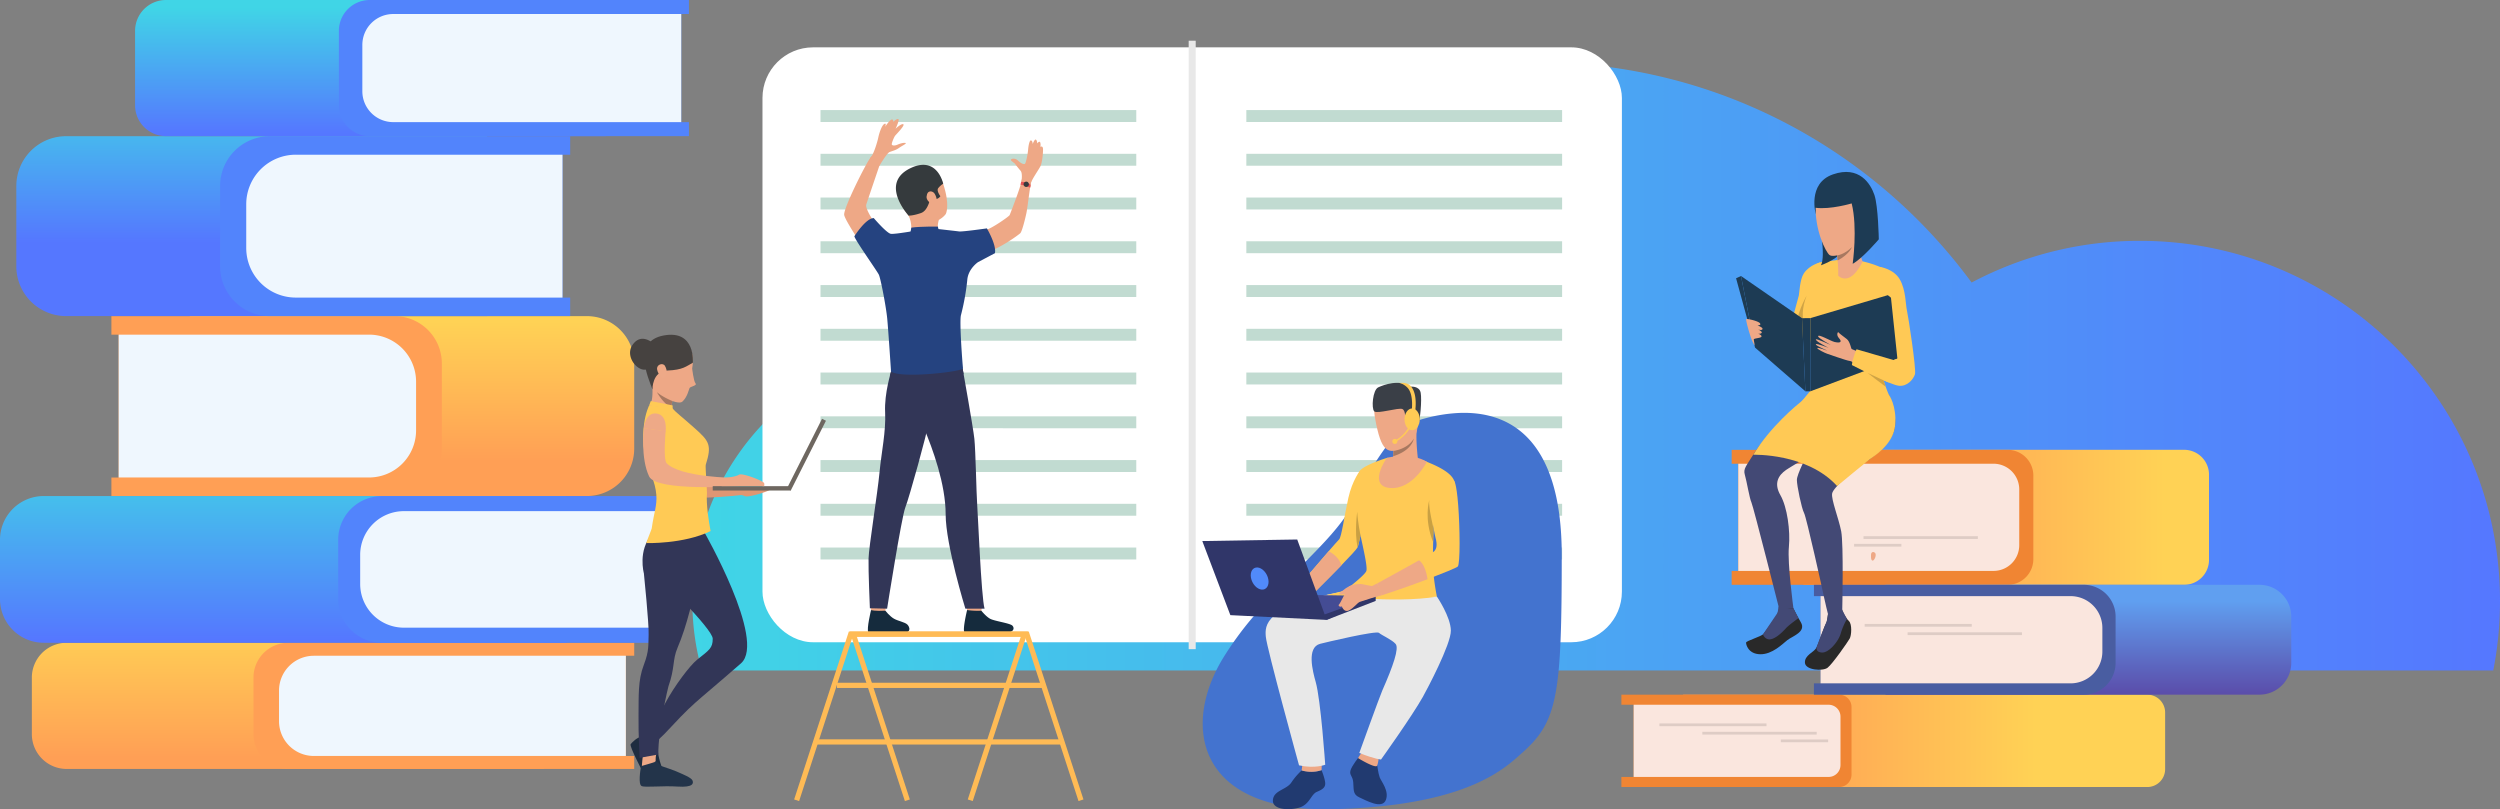 <svg xmlns="http://www.w3.org/2000/svg" xmlns:xlink="http://www.w3.org/1999/xlink" width="2629.56" height="851.22"><rect width="100%" height="100%" fill="#808080" stroke="none"/><defs><linearGradient id="a" x1="728.21" y1="385.37" x2="2629.56" y2="385.37" gradientUnits="userSpaceOnUse"><stop offset="0" stop-color="#40d5e6"/><stop offset="1" stop-color="#57f"/></linearGradient><linearGradient id="b" x1="302.79" y1="797.03" x2="302.79" y2="654.7" gradientUnits="userSpaceOnUse"><stop offset="0" stop-color="#ff9f55"/><stop offset="1" stop-color="#ffd255"/></linearGradient><linearGradient id="c" x1="297.76" y1="476.11" x2="297.76" y2="673.14" xlink:href="#a"/><linearGradient id="d" x1="433.36" y1="485.56" x2="433.36" y2="338.26" gradientTransform="rotate(-180 433.36 427.115)" xlink:href="#b"/><linearGradient id="e" x1="264.77" y1="89.52" x2="264.77" y2="255" xlink:href="#a"/><linearGradient id="f" x1="389.68" y1="7.92" x2="389.68" y2="140.28" xlink:href="#a"/><linearGradient id="g" x1="-9741.64" y1="544.13" x2="-10023.95" y2="544.13" gradientTransform="matrix(1 0 0 -1 11967.37 1088.25)" xlink:href="#b"/><linearGradient id="h" x1="-9609.02" y1="779.23" x2="-9888.6" y2="779.23" gradientTransform="matrix(1 0 0 -1 11794.84 1558.47)" xlink:href="#b"/><linearGradient id="i" x1="2196.62" y1="632.09" x2="2196.62" y2="746.83" gradientTransform="rotate(-180 2196.615 672.885)" gradientUnits="userSpaceOnUse"><stop offset="0" stop-color="#609ff0"/><stop offset="1" stop-color="#5a3f9e"/></linearGradient><style>.d{fill:#ff9f55}.e{fill:#eff7fe}.g{fill:#5284fc}.m{fill:#f08533}.n{fill:#fae6de}.r{fill:#eea886}.t{fill:#e8e8e8}.v{fill:#152b3d}.w{fill:#323657}.x{fill:#254380}.y{fill:#353a3d}.aa{fill:#fb5}.ac{fill:#213a70}.ad{fill:#ffca55}.af{fill:#a77860}.ai{fill:#303669}.ak{fill:#de9673}.an{fill:#eea987}.ap{fill:#464240}.aq{fill:#6e6760}.ar{fill:#292929}.as{fill:#434975}.at{fill:#ffc955}.au{fill:#1d3b54}.av{fill:#cfa345}</style></defs><g style="isolation:isolate"><path d="M2250.8 253.32a377 377 0 00-177 43.87c-103.14-140.44-269.39-231.63-456.95-231.63-223.91 0-417.48 129.94-509.45 318.5a269.65 269.65 0 00-108.46-22.66c-149.52 0-270.72 121.2-270.72 270.69a269.47 269.47 0 0010 73.1h1884.25a376.43 376.43 0 007.09-73.1c0-209.18-169.56-378.77-378.76-378.77z" fill="url(#a)"/><path d="M70.12 676.09h502V808.8h-502a36.63 36.63 0 01-36.62-36.63v-59.45a36.63 36.63 0 0136.62-36.63z" fill="url(#b)"/><path class="d" d="M658.28 689.75v105.4h8.8v13.66H303.25a36.63 36.63 0 01-36.63-36.63v-59.46a36.63 36.63 0 0136.63-36.63h363.84v13.66z"/><path class="e" d="M330.11 689.75h328.16v105.39H330.11a36.63 36.63 0 01-36.63-36.63v-32.13a36.63 36.63 0 0136.63-36.63z"/><path d="M46 521.75h549.5v154.33H46a46 46 0 01-46-46v-62.31a46 46 0 0146-46.02z" fill="url(#c)"/><path class="g" d="M693 537.64v122.57h7.58v15.89H401.71a46 46 0 01-46-46v-62.3a46 46 0 0146-46h298.87v15.89z"/><path class="e" d="M424.84 537.63H693V660.2H424.84a46 46 0 01-46-46v-30.54a46 46 0 0146-46.03z"/><path d="M249.44 332.5h417.65v189.22H249.44a49.8 49.8 0 01-49.8-49.8v-89.61a49.8 49.8 0 0149.8-49.81z" transform="rotate(180 433.36 427.115)" fill="url(#d)"/><path class="d" d="M124.81 352v150.25h-7.64v19.48h297.77a49.81 49.81 0 0049.8-49.8v-89.61a49.81 49.81 0 00-49.8-49.8H117.17V352z"/><path class="e" d="M388.14 502.23H124.82V351.98h263.32a49.5 49.5 0 0149.5 49.5v51.26a49.51 49.51 0 01-49.5 49.49z"/><path d="M69.52 143.25h442.86v189.21H69.52a52.36 52.36 0 01-52.35-52.36v-84.5a52.36 52.36 0 0152.35-52.35z" fill="url(#e)"/><path class="g" d="M591.64 162.73V313h8.09v19.48H283.88a52.36 52.36 0 01-52.36-52.36v-84.5a52.36 52.36 0 0152.36-52.36h315.86v19.48z"/><path class="e" d="M311.15 162.72h280.49V313H311.15A52.14 52.14 0 01259 260.85v-46a52.14 52.14 0 0152.15-52.13z"/><path d="M174.57 0h462.72v143.19H174.57a32.5 32.5 0 01-32.5-32.5V32.5A32.5 32.5 0 01174.57 0z" fill="url(#f)"/><path class="g" d="M716.55 14.74v113.72h8.09v14.74H388.93a32.5 32.5 0 01-32.5-32.5V32.5A32.5 32.5 0 01388.93 0h335.72v14.74z"/><path class="e" d="M413.62 14.74h302.92v113.71H413.62A32.5 32.5 0 01381.12 96V47.24a32.5 32.5 0 0132.5-32.5z"/><path d="M1922.88 473.14h400.6v142h-400.6a26.18 26.18 0 01-26.18-26.18v-89.64a26.18 26.18 0 0126.18-26.18z" transform="rotate(180 2110.095 544.125)" fill="url(#g)"/><path d="M1789.13 730.65h488.21v97.16h-488.21a18.81 18.81 0 01-18.81-18.81v-59.53a18.81 18.81 0 0118.81-18.82z" transform="rotate(180 2023.83 779.235)" fill="url(#h)"/><path class="m" d="M1718.31 741.27v75.92h-12.89v10.61h229.05a13 13 0 0013-13v-71.14a13 13 0 00-13-13h-229.05v10.62z"/><path class="n" d="M1923.37 817.19h-205.05v-75.92h205.05a12.5 12.5 0 0112.5 12.5v50.93a12.5 12.5 0 01-12.5 12.49z"/><path class="m" d="M1828.39 487.76V600.5h-7v14.62h290.27a27.06 27.06 0 0027.06-27.06v-87.85a27.06 27.06 0 00-27.06-27.06h-290.25v14.61z"/><path class="n" d="M2096.83 600.5h-268.44V487.75h268.44a27.06 27.06 0 0127.06 27.06v58.63a27.06 27.06 0 01-27.06 27.06z"/><path d="M2016.67 615.12H2410v115.53h-393.33a33.45 33.45 0 01-33.45-33.45v-48.63a33.45 33.45 0 0133.45-33.45z" transform="rotate(180 2196.615 672.885)" fill="url(#i)"/><path d="M1914.91 627v91.75h-7v11.89h283.88a33.45 33.45 0 0033.45-33.45v-48.62a33.45 33.45 0 00-33.45-33.45h-283.85V627z" fill="#495da1"/><path class="n" d="M2177.87 718.77h-263v-91.75h263a33.45 33.45 0 0133.45 33.45v24.84a33.45 33.45 0 01-33.45 33.46z"/><path d="M2073.94 659.17H1961.3v-2.9h112.64zm52.8 8.82h-120.28v-2.9h120.28zm-268.7 95.83H1745.4v-2.9h112.64zm52.8 8.81h-120.28v-2.9h120.28zm12.04 8.06h-49.76v-2.9h49.76zm157.48-213.8h-120.28v-2.9h120.28zm-80.43 8.05h-49.76v-2.9h49.76z" fill="#deccc5"/><path class="r" d="M1968 583.11c0-1.45 1.55-3.67 4-1.76s-.57 8.9-2.54 8.28-1.46-5.02-1.46-6.52z"/><rect x="801.99" y="49.8" width="903.96" height="625.73" rx="53.24" ry="53.24" style="mix-blend-mode:hard-light" fill="#fff"/><path class="t" d="M1250.28 42.83h7.39v639.98h-7.39z"/><path d="M863.02 115.74h332.14v12.55H863.02zm0 46.01h332.14v12.55H863.02zm0 46.02h332.14v12.55H863.02zm0 46.02h332.14v12.55H863.02zm0 46.02h332.14v12.56H863.02zm0 46.02h332.14v12.56H863.02zm0 46.02h332.14v12.55H863.02zm0 46.02h332.14v12.55H863.02zm0 46.02h332.14v12.55H863.02zm0 46.01h332.14v12.56H863.02zm0 46.02h332.14v12.56H863.02zm447.9-460.18h332.14v12.55h-332.14zm0 46.01h332.14v12.55h-332.14zm0 46.02h332.14v12.55h-332.14zm0 46.02h332.14v12.55h-332.14zm0 46.02h332.14v12.56h-332.14zm0 46.02h332.14v12.56h-332.14zm0 46.02h332.14v12.55h-332.14zm0 46.02h332.14v12.55h-332.14zm0 46.02h332.14v12.55h-332.14zm0 46.01h332.14v12.56h-332.14zm0 46.02h332.14v12.56h-332.14z" fill="#c1dbd1"/><path class="r" d="M994.79 225.09s5-8.83-3-32.51c-7.74-22.9-34.54-20.82-43.06-6.15s-5.64 23.78 6.9 40.34 33.95 5.89 39.16-1.68zm-62.25 407.32s-1.33 9.72-1.49 11.18-14.75-.86-14.75-.86l-1.18-11.58s15.6-.15 17.42 1.26z"/><path class="v" d="M931.2 642.35s4.62 5.86 9.09 8.41 11.5 3.57 14.14 6.21c1.91 1.91 7 10.12-11.62 10s-27.52 1.16-29.51-2 2.88-23.25 2.88-23.25 4.55 1.28 15.02.63z"/><path class="r" d="M1033.54 632.41s-1.33 9.72-1.49 11.18-14.75-.86-14.75-.86l-1.18-11.58s15.6-.15 17.42 1.26z"/><path class="v" d="M1032.2 642.35s4.62 5.86 9.09 8.41 20.92 4.65 23.56 7.29c1.91 1.91 5.08 9.59-21 8.87-18.56-.51-27.52 1.16-29.51-2s2.88-23.25 2.88-23.25a76.94 76.94 0 0014.98.68z"/><path class="w" d="M937.45 390.31S930 413.56 931 433.58s-3.87 41.95-5.85 62.87c-2.21 23.33-11.26 78.55-11.59 91s1.4 52.32 1.4 52.32l18.12.44s15.21-96.54 19.15-106.39 23.48-80.08 24.14-88-38.92-55.51-38.92-55.51z"/><path class="w" d="M1012.56 387.89s11 61.45 12.31 73.71 2.19 59.32 2.85 67 4.38 100.26 7.88 111.64h-20.2s-20.74-67.32-20.74-99.17-13.73-69.24-22.6-90.25-29.16-21.51-34.61-60.5c0-.01 67.73-14.79 75.11-2.43z"/><path class="r" d="M987.46 231.34s-2.28 6.63 0 11.36-29.11 1.89-29.11 1.89 1.42-9.78-2.68-17.82 31.79 4.57 31.79 4.57z"/><path class="w" d="M936 395.38s11.29 11.6 77.57-1.81l-1-5.68-75.35 2.84z"/><path class="r" d="M992.21 244.24s11.59 1.18 14.91 1.81 25.61-4 30.18-4.46 24.08-13.84 24.71-15.42 11.87-30 12.5-36.18 10.94-3 10.06 1.26c-1.65 7.93-3.78 27.18-4.94 32.76-1.26 6-4.63 19.67-6.52 21.35s-19.45 15-36.65 20.72a146.19 146.19 0 00-30.13 14h-84.74s-33-47.11-33.67-54.21 23-54.27 27.75-60.19 11.58 1.93 11.58 1.93-14.18 41.6-16.07 47.52 16.49 31.9 21.54 32 18-1.58 23.77-1.81a40.34 40.34 0 0011.83-2.76z"/><path class="x" d="M1028.73 275.71s-10.37 6.9-11.32 18.73a245.33 245.33 0 01-6.62 36.91c-1.89 6.39 1.66 52.76 2.13 56.07s-65.57 11.18-75.71 3.31c0 0-2.84-43.3-4-55.6S926.32 293 924.43 289s-24.84-36.21-25.79-40.46c0 0 11.87-18.93 20.39-19.17 0 0 13.53 15.85 17.94 16.56s31.45-4.25 31.45-4.29 3 4 18.64-.71c0 0 18.68 2.11 21.72 2.5 3.68.47 29.26-3.21 29.26-3.21s10.26 17.33 8.46 26.08z"/><path class="r" d="M1073.92 193.7s2.32-11-.47-14.11c-1.59-1.79-5.4-6.54-5.75-7.23s-4.45-3.05-4.45-4.18 4-2.53 7.5.7 5.67 3.92 7.06 3.57 3.4-11.94 3.57-14.82 1.28-10.46 3.08-9.94 1.71 3.84 1.71 3.84 2.09-5.75 3.49-4.62 1.22 3.92 1.22 3.92 2.61-3.23 3.31-.87a8.14 8.14 0 010 4.45s2.7-1.48 2.88 2.18-.79 14.38-2.7 18.21-9.09 13.87-10 17.78-10.45 1.12-10.45 1.12zm-148.98-19.26s7.88-13.25 10.57-14.43 6.47-1.85 9.78-4.22 7.69-4.34 7.45-5.13-4.14-.47-8.32 1.34-6 .94-6.41 0 2.23-7.63 3.49-9.21 10.25-10.62 8.75-12-7.33 3.63-8.28 4.65c0 0 4.65-9.78 2.84-10.25s-5.21 3-5.21 3 .39-8.36-8.6 5.21c0 0 1.89-4.5-.87-3s-5.44 9.94-6.31 14.2-4.8 17.83-8.16 21.1 9.28 8.74 9.28 8.74z"/><path class="y" d="M955.67 226.77s4.15.37 13-2.68 9.49-18.5 11.4-16.67c3.9 3.73 7.58 1.16 9.05-1.05 0 0-4.31-5.68-2.31-8.41a21.17 21.17 0 015.25-4.73s-6.21-29.95-34.49-16.3c-33.13 15.98-1.9 49.84-1.9 49.84z"/><path class="x" d="M987.46 242.71l-1-4.33s-18-.37-27.89 1.06l-1 5.17s12.58 5.72 29.89-1.9z"/><path class="r" d="M983 203.64c-1.64-2.72-7.7-4.56-8.41 3.15-.55 6 10.83 12.51 10.94 6.94s-1.43-8.28-2.53-10.09z"/><path d="M1074.34 191.21s6.51.16 9.67 3a6.49 6.49 0 01-.53 3.24s-5.64-2.63-10-3.13c.04.02.11-2.32.86-3.11z" fill="#e55353"/><circle class="y" cx="1079.44" cy="193.92" r="2.8" transform="rotate(-22.89 1079.223 193.94)"/><path class="aa" d="M896.81 669.71h176.85l-55.74 171.18 5.22 1.7 58.07-178.36H892.83L835.3 840.89l5.22 1.7 56.29-172.88z"/><path class="aa" d="M957 840.89l-55.74-171.18h176.86l56.29 172.88 5.21-1.7-57.52-176.66H893.71l58.08 178.36 5.21-1.7z"/><path class="aa" d="M880.35 718.13h216.46v5.48H880.35zm-22.3 59.52h258.98v5.48H858.05z"/><path d="M1642.69 584.22c-.06 145.64-4.14 174.15-40.71 206.79-14.32 12.78-40.66 39.33-116.66 52.54-22.82 4-50.1 6.74-82.87 7.57a276.22 276.22 0 01-36.87-1.37 192.46 192.46 0 01-26.07-4.56c-83.53-20.93-89.77-92.5-53.23-152.71a347.08 347.08 0 0132.32-44.26c17.89-21.1 37.08-39.85 54.45-57.35 16-16.12 30.49-31.19 41-46.06a115.66 115.66 0 0011-18.76q1-2.23 2-4.4c2.25-4.74 4.56-9.28 6.9-13.63 4.39-8.18 8.85-15.65 13.16-22.33 3.44-5.34 6.77-10.18 9.88-14.47a239.28 239.28 0 0118.59-23s1-.47 2.81-1.22c1-.4 2.19-.89 3.61-1.44l1.82-.69 2-.73 2-.69 2.53-.84 1.58-.5 1-.3.37-.11a165.71 165.71 0 0141.91-7.37c48.02-1.74 107.54 21.93 107.48 149.89z" fill="#4373cf"/><path class="ac" d="M1448.37 803.48s1.2 9.76 2.78 14.07 10.2 14.25 6.56 23.8c-3.95 10.36-21.17.37-28.19-2.79s-5.42-8.89-6.17-15.91-4.18-7.21-2.91-12.15 8.95-14.39 8.95-14.39z"/><path class="r" d="M1432.71 791s-4.41 6.17-4.29 6.34 18.88 11.59 20.19 7.89a38.17 38.17 0 001.47-7.21z"/><path class="ac" d="M1369.1 810.38a71 71 0 00-10.87 12.73c-5.14 7.71-18.78 8.12-19.37 18.64s18.55 10.85 28.6 7.42 11.57-13.71 17.64-16.28 9.23-4.65 8.76-9.67-3.83-13.16-3.83-13.16a41.4 41.4 0 01-6 1.45 49.66 49.66 0 01-14.93-1.13z"/><path class="ad" d="M1438 525.24s-3.85 22.9-7 38c-1.26 6.13-2.4 11-3.1 12.52-.89 1.92-8.12 9.68-17 18.79-15.52 16-36 36.1-36 36.1l-8-15.22s18.21-21.35 30.56-35.6c5.72-6.59 10.17-11.66 11-12.4 2.58-2.31 5.58-25.06 9.79-43.81s12.65-29.11 12.65-29.11z"/><path class="r" d="M1411 594.57c-15.52 16-36 36.1-36 36.1l-8-15.22s18.21-21.35 30.56-35.6c3.69 1.85 10.64 6.28 13.44 14.72zm-41 208.8l-.9 7a34.56 34.56 0 0020.94-.31l.22-6.23z"/><path class="ad" d="M1511.42 627.57c.57 2-105.51 0-105.51 0s29.35-21.36 31.25-27.07-7.47-39.94-8.7-51.08c-1-8.91-3.43-48.8 2.45-54.89 6.14-6.37 28.26-13 28.26-13l32.24 1.2a50.7 50.7 0 019.13 2.88c3.8 1.77 25.56 9.51 29.09 20.38s-21.71 45.82-21.71 45.82 0 1.57-.12 4.14c-.1 3.43-.24 8.65-.37 14.3-.17 7.33-.32 15.39-.32 21.29-.01 13.82 3.73 33.99 4.31 36.03z"/><path class="t" d="M1511.42 627.57s14.43 21.19 14.63 35.66-25.61 62.93-29.51 69.86c-11.74 20.84-43.95 65.79-43.95 65.79s-5.55-.14-22.87-6.87c0 0 21.42-59.38 24.14-65.54 11.52-26.14 17.95-44.69 14.07-49.17s-14.43-9-17.48-11.63-56.31 10.06-61.89 11.51c-14.45 3.75-7.86 28.89-4.67 40.16 5.35 18.86 10 87 10 87s-10.29 4.38-27.53.68c0 0-33.85-123-34.94-135.18s-1.62-32.39 81.79-47.71z"/><path class="r" d="M1468 411.43s-28-6.31-21.6 28.91 13.12 38 30 30.7 15.38-29.86 16.22-40.92-15.68-18.3-24.62-18.69z"/><path class="r" d="M1460.6 490.53s12.4 13.14 32 1.2c0 0-4.38-28.48-2.08-42.35S1465 470.87 1465 470.87c.37.19.61 1.52.66 3.4a38.08 38.08 0 01-.29 5.64c-.62 4.62-2.06 9.49-4.77 10.62z"/><path d="M1491.28 448.2s-.72-11.1-4.78-11.45-4.68 4.12-4.68 4.12l-4.09.77s1.29-9.73-2.75-11.43-26.22 5.36-29.47 2.5-1.72-22.59 4.16-25.29 22.1-8.75 34-.7c0 0 9.27-1.06 10.64 6.42s-.51 29.49-3.03 35.06z" fill="#3a3f47"/><path class="af" d="M1465.32 479.91c20.21-6.23 21.73-18.4 21.75-18.59-6.66 11.44-21.46 12.95-21.46 12.95a38.08 38.08 0 01-.29 5.64z"/><path class="r" d="M1500.86 485.72s-14.8 29.46-38.71 27.56-4.08-31.52-3-31.79 24.53-6.12 41.71 4.23z"/><path class="ad" d="M1393.77 626.08s73.26 9 117.65 1.49L1426.6 617s-.5 2.13-32.83 9.08z"/><path class="r" d="M1448.56 613.64l-5.46 2.76s1.24 8.67 4.23 11.3l6.12-1.56s-1.26-9.51-4.89-12.5z"/><path class="ad" d="M1533.34 595.88c-1.09 1.26-15.5 7.06-31.77 13.32-22.23 8.56-47.3 16.66-47.3 16.66l-5.71-12.24s26.26-14.27 44-24.27c8.38-4.73 14.86-8.5 15.78-9.37 2.85-2.72 3.59-7.07 1.5-14.67s-6.93-42.52-7.47-46.6 1.36-14.95 11.55-15.49 15.38 2.33 15.38 2.33 2.56 1.06 4.46 25.79 2.16 61.55-.42 64.54z"/><path d="M1507.79 555.91c-.1 3.43-.24 8.65-.37 14.3-9.95-24.38-4.2-43.83-4.1-44.16-1.08 6.62 4.39 29.53 4.47 29.86zm-76.79 7.35c-1.26 6.13-2.4 11-3.1 12.52-3.4-16.44-.34-37.49-.34-37.49.44 10.05 3.44 24.97 3.44 24.97z" fill="#c9a043"/><path class="r" d="M1501.57 609.21c-22.23 8.56-48.11 16.93-48.11 16.93l-4.9-12.5s26.26-14.27 44-24.27c0-.01 6.44 3.14 9.01 19.84z"/><path fill="#444c94" d="M1446.98 626.86l-104.13-1.53 52.57 26.69 51.56-25.16z"/><path class="ai" d="M1395.42 652.02l51.56-19.97v-5.19l-55.63 20.07 4.07 5.09z"/><path class="r" d="M1444.28 616.59s-6.5-1-11-2.06c-3.48-.81-12.13.31-14.33 2.54s-9.21 17.79-10.54 18.74.68 3.15 3 2c0 0 2.14 6.81 7.41 4.26s8.85-8.11 11.62-9.09 18.84-5.92 18.84-5.92-.85-12.13-5-10.47z"/><path class="r" d="M1420.54 616a45.45 45.45 0 00-5.27 2.92c-1.09.9-5.51 4.21-6.58 5s1.62 3 9.52-.43 2.33-7.49 2.33-7.49z"/><path class="ai" d="M1395.42 652.02l-30.97-84.57-99.85 1.63 29.52 77.94 101.3 5z"/><ellipse cx="1324.93" cy="608.65" rx="8.47" ry="12.33" transform="rotate(-26.58 1324.667 608.594)" fill="#518afa"/><path class="r" d="M1481.92 436.17c.37-3.11 6.51-4.25 7 .41s-2.79 12.84-5.12 12-2.39-8.12-1.88-12.41z"/><ellipse class="ad" cx="1485.31" cy="441.07" rx="8.02" ry="11.44"/><path class="ad" d="M1488.28 434.08l-3.56-.57c0-.18 2.74-17.7-4-25.39-2.15-2.46-6.66-5.5-10.39-5.4h4.11c4.8-.12 7.42 1.45 9 3 8.42 8.48 4.97 27.58 4.84 28.36zm-20.8 30.92l-.71-1.44c13.56-6.72 17.74-20.36 17.78-20.49l1.54.46a38 38 0 01-18.61 21.47z"/><circle class="ad" cx="1467.12" cy="464.27" r="2.67"/><path class="ak" d="M768 519.23s12 .73 15.42 2.61 26.16-5.3 26.58-7a3.75 3.75 0 000-2.47h-44.69z"/><path class="ak" d="M713.94 466.09s-3.84 30.21 0 34.16c14.68 15.13 69.06 13.93 69.06 13.93v6.15s-82.72 10.32-90.41-5.73c-9.24-19.28-5.65-50.72-5.65-50.72z"/><path fill="#2f4563" d="M686.64 784.4l4.91-5.6-8.87-9.28-7.49 5.25 11.45 9.63z"/><path d="M675.19 774.77s10.13 7.63 12.94 7.93 4.15 1.56 3.81 5.85 4.12 22.36 7.22 22.65 13.66.35 15.57 7.31-33.49 5.49-35.73-.21-17.43-33.37-15.63-35.59 6.63-7.23 11.82-7.94z" fill="#1e2d40"/><path class="w" d="M740.16 558.58s66.15 115.23 39.3 139.07c-10.53 9.35-20.67 17.8-35.24 30.32-7.75 6.65-17.1 14.35-28.18 25.89l-.46.48c-7.91 8.24-14.43 15.21-16.44 17.36l-.19.2-.22.24-7.36 7-10.8-9.5s12.24-16.94 19.15-30c9.69-18.26 26-39.73 33.5-45.72 12.91-10.26 16.45-12.27 16.45-22.08 0-10.52-60.63-69.3-60.63-69.3s-8.8-36.79 12.21-46.41c20.47-9.31 38.91 2.45 38.91 2.45z"/><path class="an" d="M689.71 802.25s-.42-5.31.48-8.7-13.69-1.45-13.69-1.45-1.88 14.17-1.34 17.42 14.55-7.27 14.55-7.27z"/><path class="w" d="M692.44 793.57l-19.67 3.54s-1.42-25.11-1.16-44.34c.28-20.67-.77-36.93 5.55-53.38 5.91-15.39 4.56-21.26 5.08-31.76s-5-64.62-5-64.62-6.72-24.23 8.84-41.32c15.16-16.66 54.37-.07 54.37-.07s-8.17 73.92-27.78 119.64c-5.55 12.94-2.55 20.8-9.63 40.8-.04.01-10.81 43.61-10.6 71.51z"/><path class="an" d="M709.56 415.48a22.67 22.67 0 00-2.33 6.33 53.93 53.93 0 00-1.08 6.75 78.88 78.88 0 00-.4 8.59s-26.24-5.71-21.94-11.83 1.77-24.67 1.77-24.67 27.42 9.1 23.98 14.83z"/><path class="r" d="M724.33 364.92s6.72 5.84 3.71 22.64c0 0 1.49 13.39 3.54 15.72s-5.5 3.2-6.3 4.88-2.3 9.55-7.56 14.29-31.33-9.56-32.6-17.63-19.33-42.7 9.26-44.29 29.95 4.39 29.95 4.39z"/><path class="ad" d="M742.31 488.94c-.53 1.69 1.47 27.55 1.29 29.78-1 12.23 2.16 30.82 3.4 37.48.3 1.57.46 2.38.46 2.38-28.34 13.86-67.75 12.65-67.75 12.65.14-1.07 5.64-14.39 5.78-15.41 2.33-16.64 5.78-24.23 4.84-35.48-.52-6.32-2.13-12.93-5.46-21.12-9.62-23.64-9.1-39.39-7.53-52.38s5.46-20.4 5.46-20.4l23.95 2.56c5.08 5.63 9.6 8.63 24 21.45 15.41 13.65 18.1 17.79 11.56 38.49z"/><path d="M674.28 805.84s13.85-3.94 14.26-4.32.5-1.23 2.41-.46 2.7 3.66 4.58 4.58 13.3 4.26 19.56 7.34c2.26 1.11 11.84 4.76 13.22 7.81s1 7.63-15.5 6.54-34.44 1.23-38-.57-1.47-16.16-.53-20.92z" fill="#23344a"/><path class="ap" d="M728.76 381.52s3.21-34.9-30.63-28.67-16.4 44.38-11.84 56.81c0 0-.55-19.31 15.74-19.94s19.66-4.4 26.73-8.2z"/><path class="an" d="M699.39 384.82c-2-3.54-9-1.65-8.23 3.74s6.4 10.79 8.25 8.17 2.97-6.73-.02-11.91zm.77 68.58s-2.79 29.9 1.05 33.86c14.68 15.12 72.62 15.41 72.62 15.41l2.77 8.69s-86.12 5.86-93.81-10.18c-9.24-19.28-5.65-50.72-5.65-50.72z"/><path class="ap" d="M687.41 361.44s-13-12.5-22.3 1.66 11 33.92 19.22 22.19a26.12 26.12 0 003.08-23.85z"/><path class="af" d="M707.23 421.8a53.93 53.93 0 00-1.08 6.75c-8.72-4-15.24-16.11-15.24-16.11 6.31 5.44 16.32 9.36 16.32 9.36z"/><path class="aq" d="M749.67 511.36h82.14v4.59h-82.14z"/><path class="aq" d="M827.665 513.816l36.997-73.336 4.098 2.067-36.997 73.336z"/><path class="an" d="M761.74 502.67s12-.92 15.42-3.32 26.16 6.75 26.58 8.86a6 6 0 010 3.15H759z"/><path class="ad" d="M682.81 426.44l1.68-4.58 23 4.58v4.07l-24.68-4.07z"/><path class="an" d="M700.12 453.79s2.47-17.33-9.6-18.85-13.39 15.58-13.39 15.58z"/><path class="ar" d="M1922.72 645.93s-.59 7.65-2.36 10.62-7.54 20.55-10 25-12.37 7.65-11.9 15.52 18.69 9.11 23.75 5.34 21.49-27.37 23.37-30.79 2.59-15.07-.82-18.38-7.14-10.16-7.07-11.76-12.97 1.25-14.97 4.45z"/><path class="as" d="M1943.88 411.82s-32.83 43.22-38.49 56-15.39 31-15.39 37 5 30.13 7.54 34.7 19.8 82.48 20.74 87.48 4.44 18.91 4.44 18.91l15-4.45s1.55-69-1.12-82.71-10.74-33.57-9.49-39.81 21.36-23.59 35.19-32.87 30.16-23.89 31.1-39-6.68-32.11-6.68-32.11-15.66-11.05-42.84-3.14z"/><path class="as" d="M1907 407.94s-9.42 13.92-14.14 17.35-37.46 34.7-46.89 50-12.64 17.58-10.68 24.2 4.79 24.43 6.91 29S1871.79 642 1871.79 642s11.29 2.86 14.59-2.16c0 0-6.44-47.25-4.79-64.37s-1.69-42-8.9-54.6-2.16-21 6.08-26.67 53.82-31.5 53.82-31.5 55.28-76.45-25.59-54.76z"/><path class="ar" d="M1872.17 641.48s-.24 2.74-1.06 3.08-13.78 19.52-16.26 22.26-18 7.19-18.26 9 2.12 12.1 14.84 12.33 23.33-10.73 28.51-14.84 20.19-8.62 14.26-18.72-7.83-14.73-7.83-14.73z"/><path class="as" d="M1942.75 651a66.39 66.39 0 00-6.61 15.27c-2.59 8.9-12.72 20.43-19.67 20.09s-5.79-5.43-5.79-5.43 7.38-20.25 10.48-26.76c.51-1.08 1.21-6.13 1.56-8.22.19-1.12 10.37-5.25 15-4.45-.04-.02 4 8.07 5.03 9.5zm-88.47 16.32s2.34 6.2 8.23 5.07 12.49-7.75 15.91-11.51 13.26-10.68 13.26-10.68l-5.3-10.33-14.14.86z"/><path class="at" d="M1907.37 406.82s-10.14 13.38-13.44 16-32.17 26.08-49.78 55.5c0 0 56.63-1.92 88.16 32.93 0 0 30.58-25.37 34-27.91s25.37-15.47 27.1-36.17-6.68-32.11-6.68-32.11-62-14.32-79.36-8.24z"/><path class="at" d="M1900.21 346.94c7.47 12.63 8.72 57.12 6.83 61.4 0 0 42.93 13.2 80.16 7.92 0 0-1.86-4-3.7-9.35l-2.4-6.88c-2.65-7.55-5.59-15.68-7.15-19.37-3.3-7.8-2.12-20.89.47-25.42s17.91-38.5 17.91-38.5 8.25-24.16-5.89-31.71a109 109 0 00-27.29-10.11l-24.89-1.72s-5.43 1-12.73 1.63-14.85 1.89-16.38 14-3 18.45-4.6 21.64-8.82 22.13-.34 36.47z"/><path class="at" d="M1977.31 280.72s14.6 2 21 13.25 6 26.38 7.42 32.42 10.05 62.4 8.48 67.27-7.7 13.08-17 12.08-46.65-20.47-46.65-20.47 5-14.59 5-17.61l36 12.58s-8.64-58.88-9.74-65.42-8.09-28.3-4.51-34.1zm-62.5-4.78s-11.16 2.27-17.42 11.5c-4.36 6.42-4.71 20.67-5.34 23.36s-9 33.07-9 33.07l23.25 15.58z"/><path class="au" d="M1904.14 334.61l81.53-24.15 3.3 2.68 6.75 64.08-91.58 34.39v-77zm8.95-103.17s7.73 37.32 2.23 47.61c0 0 16.86-6.19 20.17-13s-22.4-34.61-22.4-34.61z"/><path class="r" d="M1931.65 259.91a589.444 589.444 0 001.23 14.06 146.63 146.63 0 01.59 16s12 12.86 25.69-15c0 0-5.75-11.49-1.42-27.14s-26.09 12.08-26.09 12.08z"/><path class="r" d="M1931.88 186s-21.21 2.06-22.17 29.28 10.61 49.59 14.55 52.91 24.77-2.18 28.23-16.69 9.64-25.55 7.24-37.35-1.89-31.86-27.85-28.15z"/><path class="au" d="M1909.92 225.51s-9.32-32.64 18.1-42.12 39.51 9.79 43.53 21.66 4.62 46.66 4.62 46.66-16.79 19.86-27.48 25.8c0 0 5.35-37.77-1.05-63.55 0 0-22.39 6.68-38 4.58.02 0 .16 5.53.28 6.97z"/><path class="af" d="M1932.45 268.6c.14 1.69.29 3.51.43 5.38 12.33-6.53 15.12-14.15 15.12-14.15-8.21 8.09-15.55 8.77-15.55 8.77z"/><path class="av" d="M1900.3 311s-13 22.15-10.14 36.59 12.73 6 12.73 6-13.18-16.37-2.59-42.59z"/><path class="au" d="M1898.95 411.61l-52.93-45.97-14.77-75.31 64.17 44.35 3.53 76.93z"/><path class="au" d="M1904.14 411.61h-5.19l-3.53-76.93 8.72-.07v77z"/><path class="r" d="M1955.27 370.11s-6.87-2.46-7.59-2.95-1.71-7.71-5.1-10.47-7.83-5.71-8.68-7-2.77 2.52.23 5.81 3 5.88-4.37 4.24c-4.11-.91-17.57-9-17.41-5.94.09 1.81 13.29 9.08 13.29 9.08s-14.67-6.76-15.55-6c-1.73 1.42 12.75 8.79 13.39 9 0 0-12.94-5-13.53-3.81-.74 1.44 12.31 6.62 12.1 6.82 0 0-10.34-3.83-10.6-2.87-.35 1.26 8.43 5.42 10.23 6s20.59 7.28 23.79 7.63 5.86 3.72 5.86 3.72z"/><path class="at" d="M1952.72 367.36s-4.16 9.65-4.87 16.61c0 0 23.43 12.22 38.62 18.29l11.77-25.51-2.51.46-4 1.48s-30.2-8.69-39.01-11.33z"/><path class="as" d="M1870.73 637.86s-1 9.55-2.57 10.35 15.62-3.21 2.57-10.35z"/><path class="av" d="M1964.53 392.34c.38.31 12.74 10.09 19 14.56l-2.4-6.88z"/><path class="au" d="M1846.02 365.64l-19.98-72.98 5.21-2.33 14.77 75.31z"/><path class="r" d="M1845.38 363.31a55.91 55.91 0 01-3.41-7.39c-1.54-4.13-6.11-19.59-5.18-20.26s12.77 2 14.42 4.42-2.76 2.15-2.76 2.15 6.26 2.26 5.35 4-4.66.24-4.66.24 4.93 2.28 3.75 3.68-3.67.76-3.67.76 4.44 1.71 3.44 3.32-8.66 1.44-8.05 3.13a29.45 29.45 0 01.77 5.95z"/></g></svg>